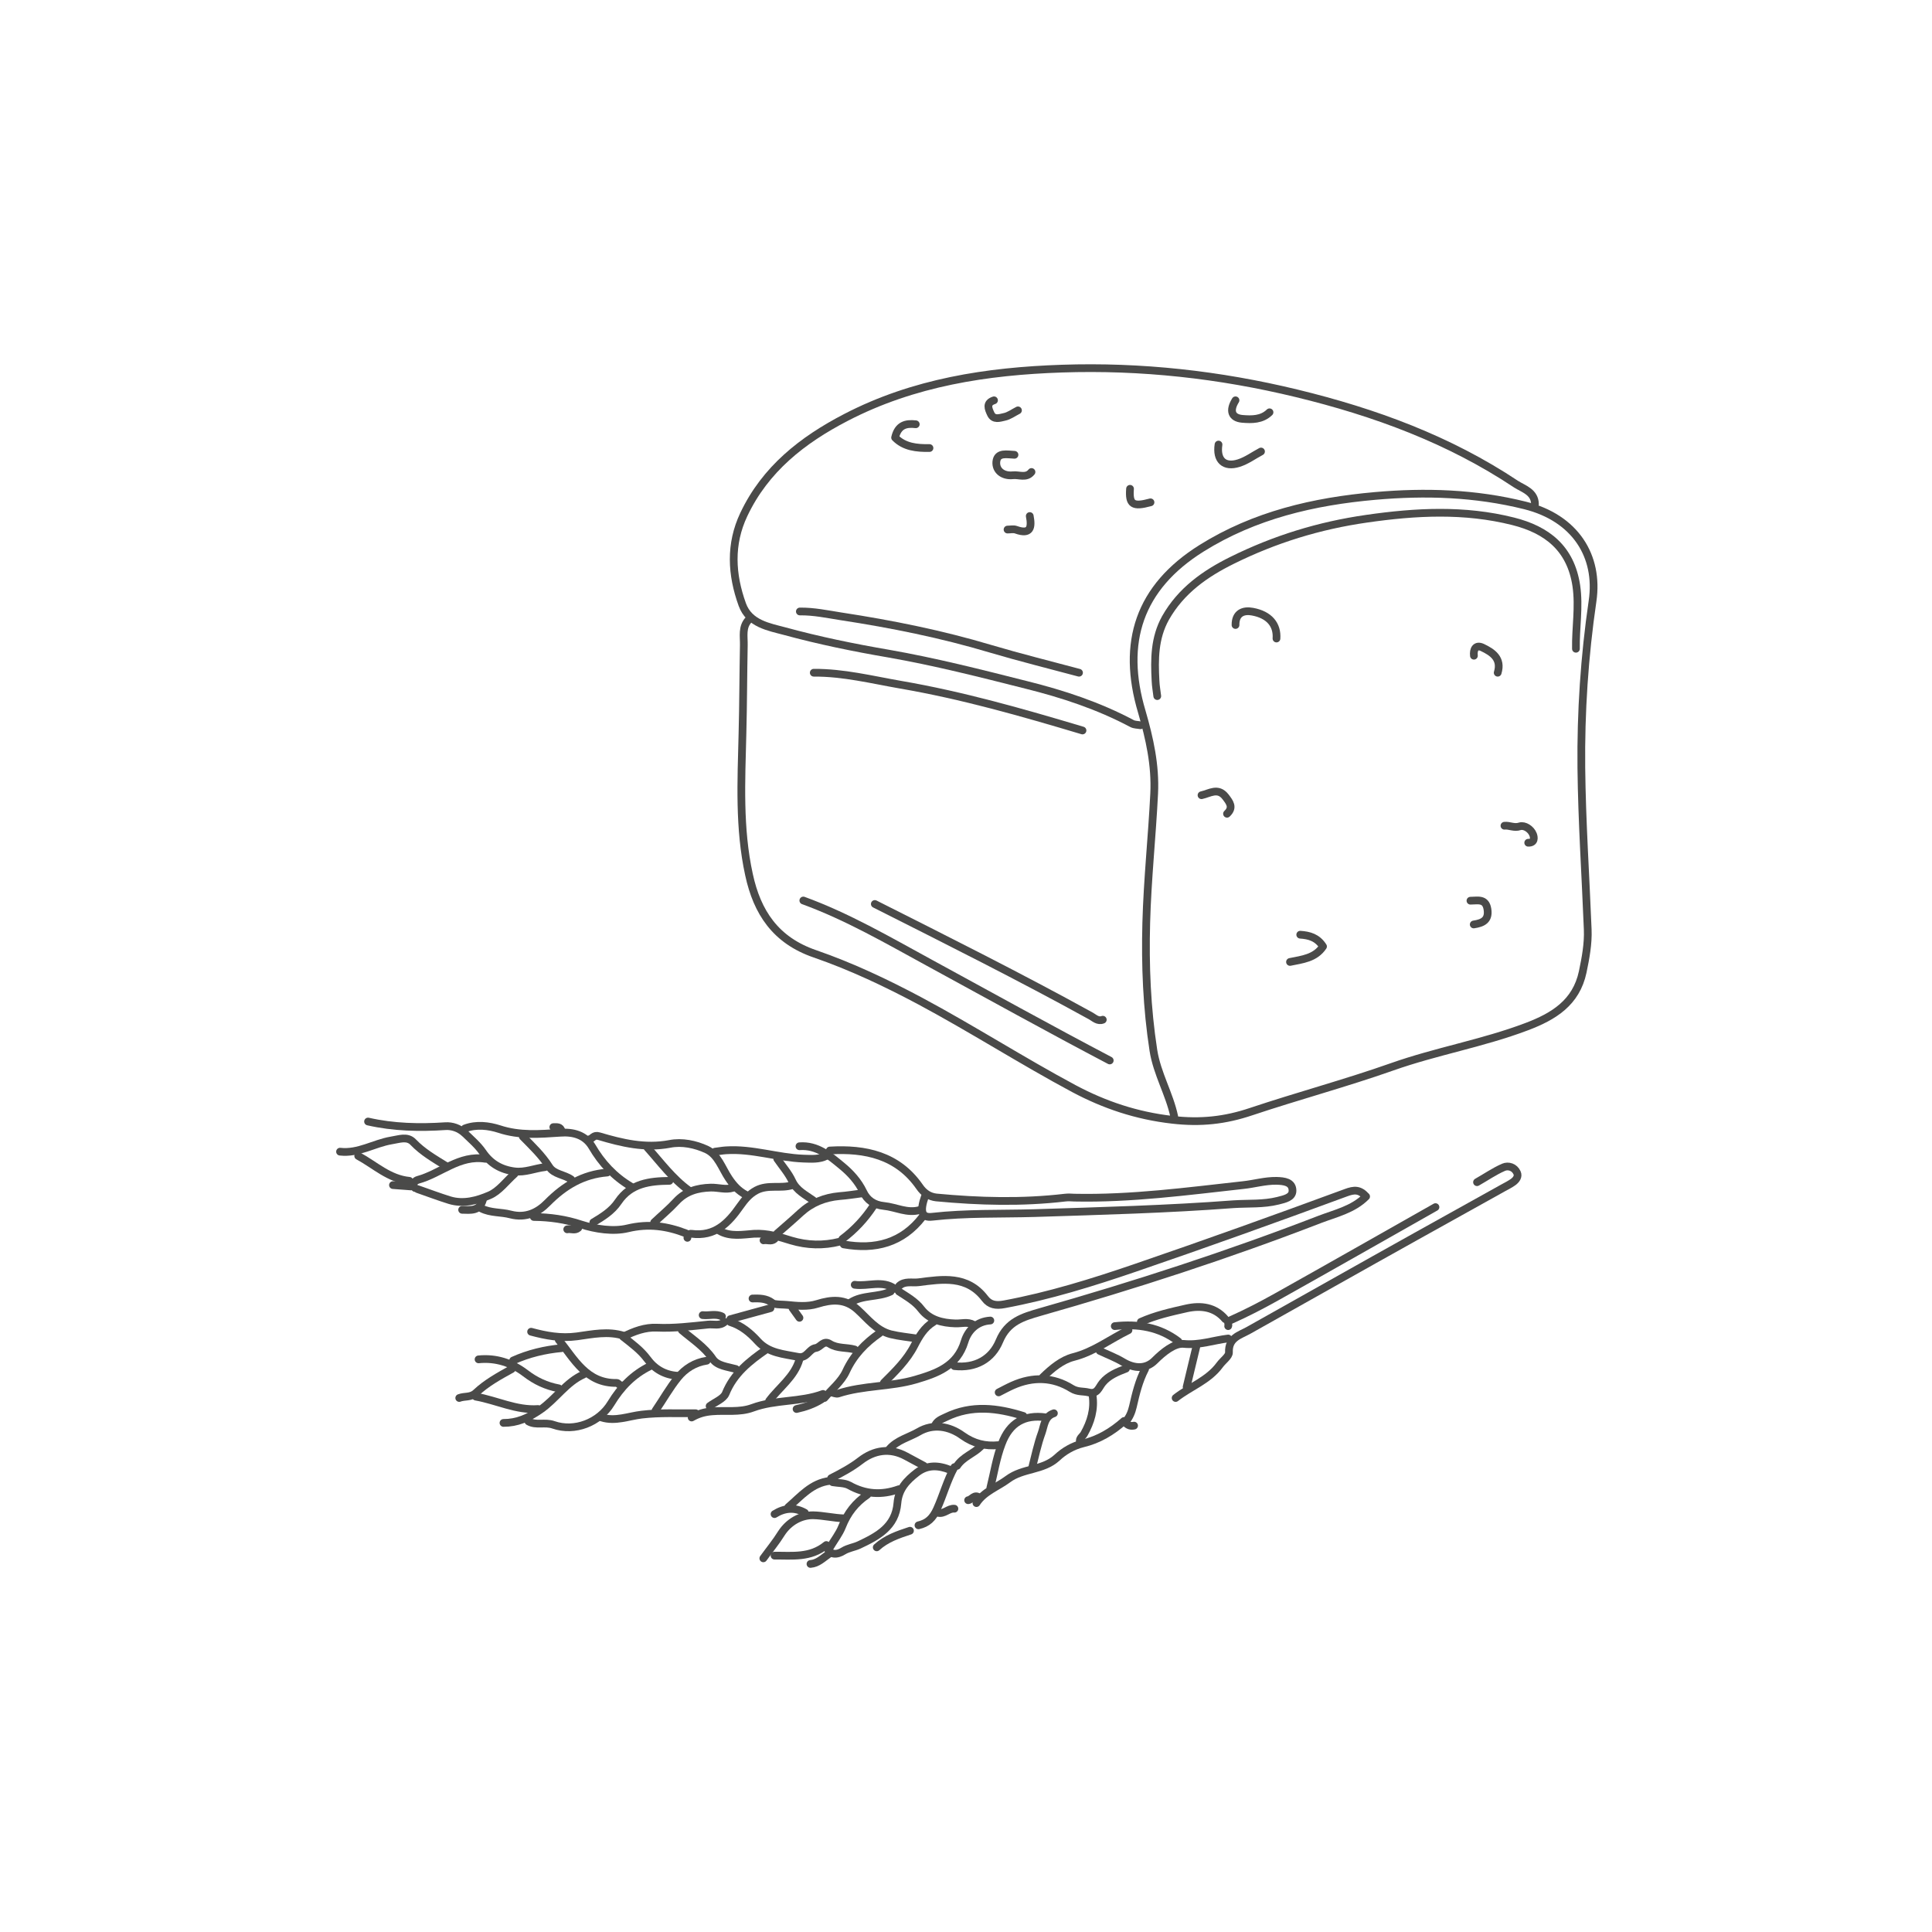 <?xml version="1.0" encoding="utf-8"?>
<!-- Generator: Adobe Illustrator 28.0.0, SVG Export Plug-In . SVG Version: 6.00 Build 0)  -->
<svg version="1.1" id="Laag_1" xmlns="http://www.w3.org/2000/svg" xmlns:xlink="http://www.w3.org/1999/xlink" x="0px" y="0px"
	 viewBox="0 0 1000 1000" style="enable-background:new 0 0 1000 1000;" xml:space="preserve">
<style type="text/css">
	.st0{fill:none;stroke:#4A4A49;stroke-width:4;stroke-linecap:round;stroke-linejoin:round;stroke-miterlimit:10;}
</style>
<g>
	<path class="st0" d="M794.5,261c-0.1-6.4-5.9-7.9-9.8-10.4c-34.7-23.1-73.1-37.2-113.5-47c-40-9.7-80.6-14.2-121.6-12.8
		c-38.7,1.3-76.8,7.1-111.8,25.3c-22.4,11.6-41.7,26.7-52.8,50.2c-7.3,15.4-6.4,31.1-0.8,46.6c3.6,10,13.8,11.6,22,13.8
		c17.6,4.8,35.6,8.5,53.7,11.6c24,4.2,47.6,10.2,71.3,16.2c18.9,4.7,37.4,10.8,54.7,20c1.3,0.7,2.9,0.6,4.4,0.9"/>
	<path class="st0" d="M607.8,578c-2.5-11.8-8.9-22.2-10.8-34.3c-3.4-22-4.3-43.8-3.7-66.1c0.6-22.4,3-44.6,4.1-66.9
		c0.7-14.7-2.4-28.5-6.4-42.3c-10.7-35.8-1.4-64.4,30.9-84.6c27.5-17.2,58.1-24.3,89.9-27.1c26-2.3,51.8-1.5,77.5,4.9
		c26.1,6.5,38.4,26.3,35,49.5c-4.2,28.7-6.1,57.5-5.8,86.3c0.3,27.9,2.2,55.8,3.3,83.7c0.3,7.4-1.1,14.8-2.6,22
		c-3.4,15.9-15,23-29,28.3c-22.7,8.6-46.8,12.7-69.7,20.8c-24.1,8.5-48.8,15.1-73,23.2c-13.4,4.5-26,5.9-40.7,4.2
		c-18.5-2.1-35.1-7.7-50.9-16.1c-26.9-14.4-52.6-30.9-79.5-45.3c-17.6-9.4-35.8-18-54.6-24.5c-20.4-7-29.9-21.5-34.1-40.9
		c-5.3-24.1-4-48.7-3.4-73.1c0.4-15.3,0.4-30.5,0.7-45.8c0.1-4.5-1.1-9.4,2.6-13.2"/>
	<path class="st0" d="M815.7,335.8c-0.2-10.9,1.8-21.6,0.2-32.6c-2.9-19.4-15.2-29-32.8-33.4c-25.1-6.3-50.2-5-75.8-1.3
		c-24.5,3.5-47.5,10.6-69.5,21.5c-14,6.9-26.5,15.7-34.5,29.8c-5.8,10.4-5.8,21.4-5.2,32.6c0.1,2.7,0.6,5.3,0.9,7.9"/>
	<path class="st0" d="M574.4,548.9c-31.4-16.5-62.4-33.7-93.6-50.7c-21.1-11.5-42.2-23.8-65-32.1"/>
	<path class="st0" d="M558.5,348.2c-15.3-4.1-30.6-7.9-45.8-12.4c-25.4-7.6-51.3-12.8-77.5-16.8c-7-1.1-14-2.6-21.2-2.5"/>
	<path class="st0" d="M560.3,378.1c-31.1-9.3-62.2-18.2-94.2-23.7c-14.9-2.6-29.6-6.3-44.9-6.2"/>
	<path class="st0" d="M452.8,467.9c37.5,18.9,75.1,37.7,111.9,58c1.6,0.9,3.6,2.9,6.1,1.9"/>
	<path class="st0" d="M667.7,497.9c6.3-1.3,13-1.9,17.1-8c-3-4.7-7.2-5.8-11.8-6.1"/>
	<path class="st0" d="M660.7,330.5c0.5-7.1-3.7-12.3-12.4-13.9c-4.7-0.9-8.9,0.7-8.8,6.9"/>
	<path class="st0" d="M630.7,230.1c-1.2,8,2.9,12,10.5,9.6c4.1-1.3,7.7-4,11.5-6"/>
	<path class="st0" d="M525.1,235.4c-3.7-0.1-8.9-1.5-9.4,3.6c-0.4,4.5,3.4,7.5,8.5,7c3.2-0.4,7,1.7,9.7-1.7"/>
	<path class="st0" d="M639.5,207.2c-3.3,5.3-2.1,9.1,3.5,9.6c4.9,0.4,10.1,0.5,14.1-3.4"/>
	<path class="st0" d="M775.2,348.2c2.2-7.3-2.7-10.6-8-13.1c-3.3-1.5-4.7,1-4.3,4.3"/>
	<path class="st0" d="M791,436.2c3.5,0.1,3.1-2.8,2.5-4.3c-1.1-2.8-4.4-4.9-6.8-4.2c-3,1-5.4-0.6-8-0.3"/>
	<path class="st0" d="M635.1,421.2c3.5-3.3,1.4-5.9-0.8-8.8c-3.9-5-8.2-1.7-12.4-0.8"/>
	<path class="st0" d="M474,219.6c-5.1-0.6-9.2,0.4-10.7,6.9c4.8,4.9,11.2,5.5,17.8,5.4"/>
	<path class="st0" d="M761.1,466.2c3.7,0,7.9-1.3,8.8,4.4c0.9,5.7-2.5,7.2-7.1,7.9"/>
	<path class="st0" d="M584.9,253c-0.6,8.1,1.4,9.5,10.6,7"/>
	<path class="st0" d="M533,267.1c1.1,5.8,0.5,9.8-7.1,7.1c-1.3-0.5-2.9-0.1-4.4-0.1"/>
	<path class="st0" d="M514.5,207.2c-4.3,1.4-2.9,4.4-1.7,7c1.5,3.3,4.7,2.1,7,1.6c2.5-0.5,4.7-2.2,7.1-3.4"/>
	<g>
		<path class="st0" d="M494,707.1c10.9,1.2,19.4-3.6,23.3-13c4.2-10.1,12.1-12.4,21.1-15c48.9-13.9,97.2-29.6,144.6-47.9
			c8.3-3.2,17.3-5.1,24.1-11.9c-3.4-3.7-6.1-3.6-10.6-1.9c-36.1,13.3-72.3,26.3-108.8,38.8c-22.2,7.6-44.7,14.6-67.9,18.9
			c-4.3,0.8-7.5,0.3-10-3c-9.2-12.1-22-10-34.4-8.4c-3.3,0.4-7.2-0.8-10,1.9"/>
		<path class="st0" d="M608.5,723.6c7.5-5.9,17-9.1,22.9-17.2c1.6-2.2,4.8-4.4,4.7-6.4c-0.3-7.6,5.5-8.8,10.3-11.5
			c28.9-16.2,57.7-32.5,86.6-48.6c15-8.4,30.1-16.7,45.1-25.1c1.7-0.9,3.4-1.8,5-2.9c1.7-1.2,3-3,2.1-4.9c-1.3-2.9-4.5-3.9-7-2.8
			c-4.8,2.1-9.1,5.1-13.7,7.7"/>
		<path class="st0" d="M429.5,595.5c18.4-1.1,35.1,2.5,46.4,18.7c2.3,3.4,5.2,5.2,8.7,5.6c22.2,2.1,44.4,2.7,66.6,0.1
			c1.6-0.2,3.3-0.1,5,0c29.3,0.6,58.3-3.3,87.3-6.5c5.7-0.6,11.3-2.3,17.2-2.2c4,0.1,8.3,0.6,8.3,5.1c0,3.5-4,4.3-7.5,5.2
			c-7.6,1.9-15.3,1.3-23,1.8c-34.3,2.6-68.7,3.5-103.1,4.6c-17.7,0.5-35.4-0.1-53,1.9c-5.4,0.6-6.4-2.8-3.6-10.7"/>
		<path class="st0" d="M743,624.8c-27.4,15.5-54.8,31.1-82.3,46.5c-7.7,4.3-15.6,8.4-23.7,12c-2.3,1-0.8,2.2-1.3,3.1"/>
		<path class="st0" d="M314.3,606.9c-12.5,1-22.2,6.8-30.9,15.6c-4.9,5-11.1,8.2-19.2,6.1c-4.9-1.3-10.2-0.7-15-3.1"/>
		<path class="st0" d="M512.6,683.5c-7.1,0.4-11.6,5.2-13.3,10.8c-3.9,13-14.6,16.6-25.4,19.8c-13,3.8-27,2.9-40.1,7.2
			c-1,0.3-2.4-0.4-3.6-0.6"/>
		<path class="st0" d="M436.7,785.9c-5.3-0.2-10.7-1.5-15.8-1.6c-6.2-0.1-12.6,3.3-16.5,9.4c-2.8,4.5-6.2,8.6-9.3,12.9"/>
		<path class="st0" d="M446,617.7c-3.8,0.5-7.6,1.1-11.5,1.4c-7.7,0.7-14.4,3.4-20.1,8.6c-4,3.7-8.1,7.2-12.2,10.8"/>
		<path class="st0" d="M634.2,682.8c-5.4-6.4-12.7-7.2-20-5.6c-8,1.8-16.1,3.6-23.7,7"/>
		<path class="st0" d="M355.1,638.4c-9.8-3.8-19.4-5.2-30.2-2.6c-7.5,1.8-16.6,0.4-24.1-2c-8.1-2.7-16.1-3.8-24.5-3.9"/>
		<path class="st0" d="M346.5,611.2c-10.2,0.1-20.1,1.3-26.5,10.8c-3.3,4.9-8.1,7.8-12.9,10.7"/>
		<path class="st0" d="M477.5,629.8c-10.5,13.6-24.5,17.2-40.8,14.3"/>
		<path class="st0" d="M336.5,707.1c-8.8,4.3-15.1,10.8-20.2,19.2c-6.1,10.1-18.9,15-29.8,11.2c-4.5-1.6-9,0.5-13-1.8"/>
		<path class="st0" d="M396.6,698.5c-8.7,6-16.8,12.4-21,22.8c-1.2,2.8-5.5,4.4-8.3,6.5"/>
		<path class="st0" d="M372.3,637c5.6,3.3,12.2,2,17.9,1.6c7.1-0.4,13.1,1.6,19.3,3.5c8.4,2.5,16.7,2.7,25.1,0.6"/>
		<path class="st0" d="M455.3,690c-7.5,5.2-13.5,11.4-17.4,19.9c-2.4,5.2-7.4,9.2-11.2,13.7"/>
		<path class="st0" d="M322.9,691.4c-8.1-2.6-16.3-0.8-24.3,0.3c-8.3,1.1-15.9-0.3-23.7-2.4"/>
		<path class="st0" d="M266.3,607.6c-4.3,3.8-8,9-13,11.1c-6.3,2.7-13.4,4.7-20.6,2.5c-5.5-1.7-11-3.8-16.5-5.7"/>
		<path class="st0" d="M289.2,693.5c8.1,10,14.3,22.6,30.1,22.3c0.7,0,1.5,1.7,2.9,1.3"/>
		<path class="st0" d="M278.5,729.3c-11.3,0.8-21.4-4.5-32.2-6.4"/>
		<path class="st0" d="M427.7,598.3c-3.8,1.9-7.8,1.5-11.8,1.4c-13.5-0.5-26.5-5.2-40.1-4.3c-1.9,0.1-3.8,0.5-5.7,0.7"/>
		<path class="st0" d="M478.2,758.7c-3.1-1.7-6.2-3.3-9.3-5c-8.3-4.5-16.5-3.1-23.5,2.3c-4.8,3.7-9.9,6.4-15.2,9.1"/>
		<path class="st0" d="M474.6,692.8c-4.5-0.7-9.1-1.1-13.6-2.2c-7.4-1.9-11.9-8-17.2-12.8c-6.4-5.8-13.4-5.2-20.8-2.9
			c-5.1,1.6-10.5,1-15.7,0.5c-2.1-0.2-4.3-0.1-6.5-0.5"/>
		<path class="st0" d="M352.9,688.5c5.5,4.7,11.7,8.6,16,14.9c2.4,3.6,7.7,4,12,5.2"/>
		<path class="st0" d="M584.1,688.5c-9.5,4.6-17.9,11.2-28.5,13.9c-5.9,1.5-11.2,5.9-15.8,10.4"/>
		<path class="st0" d="M491.8,760.8c-6-2.4-11.7-2.8-17.2,1.4c-5.3,4.1-9.5,8.5-10.1,15.8c-1,12.2-10.1,17.1-19.9,21.7
			c-2.6,1.2-5.5,1.5-8.1,3.1c-2.8,1.8-7.5,2.9-8.8-3.1c-8.3,6.8-17.7,5.4-26.8,5.5"/>
		<path class="st0" d="M375.1,684.2c-2.6,2.3-5.7,1.1-8.6,1.4c-8.8,0.9-17.6,2-26.5,1.6c-6-0.3-11.8,1.8-17.5,4.7
			c4.7,3.7,9.2,7,12.6,11.6c3.8,5.2,9.1,8.2,15.7,8.6"/>
		<path class="st0" d="M270.6,588.3c4.9,5,9.9,9.7,13.7,15.7c2.5,3.9,7.8,3.9,11.4,6.5"/>
		<path class="st0" d="M592.7,708.6c-3.2,6.1-4.8,12.8-6.3,19.4c-0.7,3-1.8,5.6-3.7,7.8"/>
		<path class="st0" d="M360.1,731.5c-9.3,0.1-18.6-0.4-27.9,0.7c-6.9,0.8-13.6,3.7-20.8,1.5"/>
		<path class="st0" d="M426,721.5c-11.8,4.4-24.7,2.8-36.5,7.2c-6.8,2.5-13.9,1.2-20.8,1.8c-4.1,0.3-7.4,1.3-10.7,3.2"/>
		<path class="st0" d="M264.9,708.6c-6.5,3.6-13.1,7.2-18.5,12.3c-2.7,2.6-5.9,1.6-8.7,2.7"/>
		<path class="st0" d="M282.1,604.1c-5.3,0.6-10.3,2.9-15.8,2.2c-7.1-0.9-12.5-4.1-16.5-10c-2.5-3.6-5.9-6.5-9-9.5
			c-3.1-3-6.9-4.1-10.2-3.9c-13.5,0.9-26.9,0.6-40.1-2.4"/>
		<path class="st0" d="M635.7,692.8c-7.6,0.9-14.8,3.6-23,2.8c-4.8-0.5-10.7,4.3-15,8.6c-4.5,4.5-10.5,4.3-16.4,0.8
			c-3.8-2.3-8.1-3.9-12.1-5.8"/>
		<path class="st0" d="M541.2,733.6c-10.9-1.5-18.6,2.7-22.7,13.7c-2.8,7.3-4,15.2-5.9,22.8"/>
		<path class="st0" d="M335.1,594c6.9,7.7,13,16.1,21.5,22.2"/>
		<path class="st0" d="M211.9,611.2c-10.5-1-17.8-8.2-26.5-12.9"/>
		<path class="st0" d="M230.5,603.3c-5.8-3.6-11.7-7-16.6-12.1c-3.1-3.3-7.4-1.5-11.4-0.9c-8.9,1.5-17,6.9-26.5,5.8"/>
		<path class="st0" d="M545.5,731.5c-4.9,1.6-5,6.4-6.3,10.1c-2.2,6-3.5,12.4-5.1,18.6"/>
		<path class="st0" d="M305,589.7c1.7-0.2,2.2-2.5,5.1-1.6c11.8,3.5,23.8,6.4,36.5,4c6.4-1.3,13.4,0.2,19.2,2.9
			c5.8,2.7,7.9,9.7,11.4,14.9c2.4,3.6,5,6.5,8.8,8.5"/>
		<path class="st0" d="M290.7,697.8c-8.7,0.8-17.1,2.8-25.1,6.4"/>
		<path class="st0" d="M302.1,711.4c-9.1,4-14.4,12.8-22.6,18.4c-6.2,4.2-11.8,6.7-18.9,6.7"/>
		<path class="st0" d="M516.9,720.7c2.4-1.2,4.7-2.5,7.2-3.6c10.5-4.7,21-4.4,30.6,1.6c3.1,1.9,5.9,1.3,8.7,2c4.6,1.2,5.2-2.5,7.3-5
			c3-3.7,7.6-5.6,12.1-7.3"/>
		<path class="st0" d="M565.5,722.2c1.1,7.2-0.9,13.8-4.4,20c-0.8,1.4-2.7,2.3-2.1,4.3"/>
		<path class="st0" d="M609.9,694.3c-9.8-7.5-21-9.2-32.9-7.9"/>
		<path class="st0" d="M410.2,613.4c-6,2-12.6-0.5-18.7,2.7c-3.8,2-6.2,5.1-8.4,8.2c-6.2,8.9-13.1,15.9-25.2,14.3
			c-1.2-0.2-2,0.8-2.1,2.1"/>
		<path class="st0" d="M529.7,732.9c-13.4-4.2-26.8-5.9-40.1,0.6c-2.3,1.1-4.6,1.9-5.7,4.4"/>
		<path class="st0" d="M413.8,593.3c9.2-0.7,15.7,5,22,10.2c4.4,3.6,8.4,8,11,13.4c2,4.3,5.6,6.8,10.7,7.3c6.2,0.6,12.1,4,18.6,2.1"
			/>
		<path class="st0" d="M460.3,750.1c4-4.7,10.2-6.1,15.2-9c7.3-4.3,15.7-3.1,22.7,2c5.8,4.1,11.8,5.6,18.7,4.9"/>
		<path class="st0" d="M247.7,703.6c9.1-0.9,17.2,1.8,24.3,7.2c5.2,4,10.8,6.6,17.2,7.8"/>
		<path class="st0" d="M379.4,614.8c-3.8,1.2-7.6-0.2-11.5-0.1c-7,0.2-13,1.9-17.9,7.2c-3.5,3.8-7.6,7.2-11.4,10.8"/>
		<path class="st0" d="M483.2,684.2c-4.8,2.9-7.5,7.5-9.9,12.2c-3.9,7.6-9.9,13.4-15.8,19.3"/>
		<path class="st0" d="M587,737.9c-2.2,0.5-3.8-0.5-5.2-2.4c-6.2,5.5-13.2,9.7-21.3,11.6c-5.2,1.3-9.8,4-13.4,7.4
			c-7.3,6.7-17.6,5.3-25.4,11.1c-5.5,4.1-12.3,6.3-16.3,12.4"/>
		<path class="st0" d="M413.8,703.6c-2.6,9.1-10.4,14.4-15.7,21.5"/>
		<path class="st0" d="M429.5,766.5c-9.4,1.1-15,8-21.5,13.6"/>
		<path class="st0" d="M494,759.4c-3.8,6.9-5.8,14.5-9,21.6c-2.2,4.9-4.9,7.4-9.6,8.5"/>
		<path class="st0" d="M398.8,677.1c-6.9,1.9-13.8,3.8-20.8,5.7"/>
		<path class="st0" d="M463.2,667.1c-6.5-4.7-13.9-1.1-20.8-2.1"/>
		<path class="st0" d="M619.2,697.1c-1.7,6.9-3.3,13.8-5,20.8"/>
		<path class="st0" d="M461,668.5c-6.6,3.1-14.5,1.6-20.8,5.7"/>
		<path class="st0" d="M251.3,599.8c-13.5-2.2-23.2,7.7-35,10.9c-1.1,0.3-3.5,1.9-1.5,4.2"/>
		<path class="st0" d="M465.3,668.5c4.1,2.7,8.4,5,11.6,9.2c4.3,5.5,10.8,7.1,17.7,7.3c3.1,0.1,6.3-1,9.3,0.7"/>
		<path class="st0" d="M326.5,614.1c-8.6-5.1-15.1-12.1-20.1-20.7c-3.6-6-9.8-7.6-16.4-7.1c-10.6,0.7-21,1.6-31.6-1.9
			c-5.3-1.7-11.8-2.6-17.8-0.3"/>
		<path class="st0" d="M452.1,624.1c-4.4,6.7-9.7,12.4-16.1,17.2"/>
		<path class="st0" d="M442.4,698.5c-4.2-1.2-8.9-0.4-12.9-2.9c-3.3-2.1-4.8,1.7-7.2,2.1c-3.7,0.5-4.5,5.6-9.3,4.6
			c-7.5-1.5-15.1-1.9-20.7-8c-4-4.4-8.5-8.2-14.3-10"/>
		<path class="st0" d="M465.3,770.8c-8.9,3.2-17.4,2.7-25.8-2c-2.4-1.3-5.7-1.1-8.5-1.6"/>
		<path class="st0" d="M365.8,704.3c-6.1,0.9-11.2,4.1-14.9,8.7c-4.3,5.3-7.7,11.4-11.6,17.1"/>
		<path class="st0" d="M448.9,773.7c-6.1,4.1-10.3,9.5-13,16.4c-1.5,3.8-4.2,7.2-6.3,10.8"/>
		<path class="st0" d="M507.6,748.7c-3.7,3.7-9.2,5.4-12.2,10"/>
		<path class="st0" d="M425.2,724.3c-4,2.5-8.3,4-12.9,5"/>
		<path class="st0" d="M402.3,599.8c2.6,3.8,5.8,7.4,7.7,11.5c2.3,5,6.9,7.1,10.9,10"/>
		<path class="st0" d="M249.9,621.2c-1.7,5.8-6.3,5.1-10.7,5"/>
		<path class="st0" d="M471,792.3c-6.1,2-12.3,4.1-17.2,8.6"/>
		<path class="st0" d="M373.7,681.4c-3.2-1.6-6.7-0.3-10-0.7"/>
		<path class="st0" d="M399.5,674.2c-3-2.2-6.5-2.2-10-2.1"/>
		<path class="st0" d="M212.7,614.1c-3.1-0.2-6.2-0.5-9.3-0.7"/>
		<path class="st0" d="M428.8,804.5c-2.9,2-5.5,4.7-9.3,5"/>
		<path class="st0" d="M494,780.9c-3.1-0.3-5.3,3-8.6,2.1"/>
		<path class="st0" d="M400.9,783.7c5.1-3.2,10.4-3.7,15.7-0.7"/>
		<path class="st0" d="M299.3,635.6c-1.7,1.5-3.8,0.3-5.7,0.7"/>
		<path class="st0" d="M400.9,641.3c-1.7,1.5-3.8,0.3-5.7,0.7"/>
		<path class="st0" d="M506.8,775.1c-2.5-1.9-3.8,1.2-5.7,1.4"/>
		<path class="st0" d="M410.2,677.1c1.2,1.7,2.4,3.3,3.6,5"/>
		<path class="st0" d="M290.7,585.5c-0.6-2.5-2.5-2.1-4.3-2.1"/>
	</g>
</g>
</svg>
